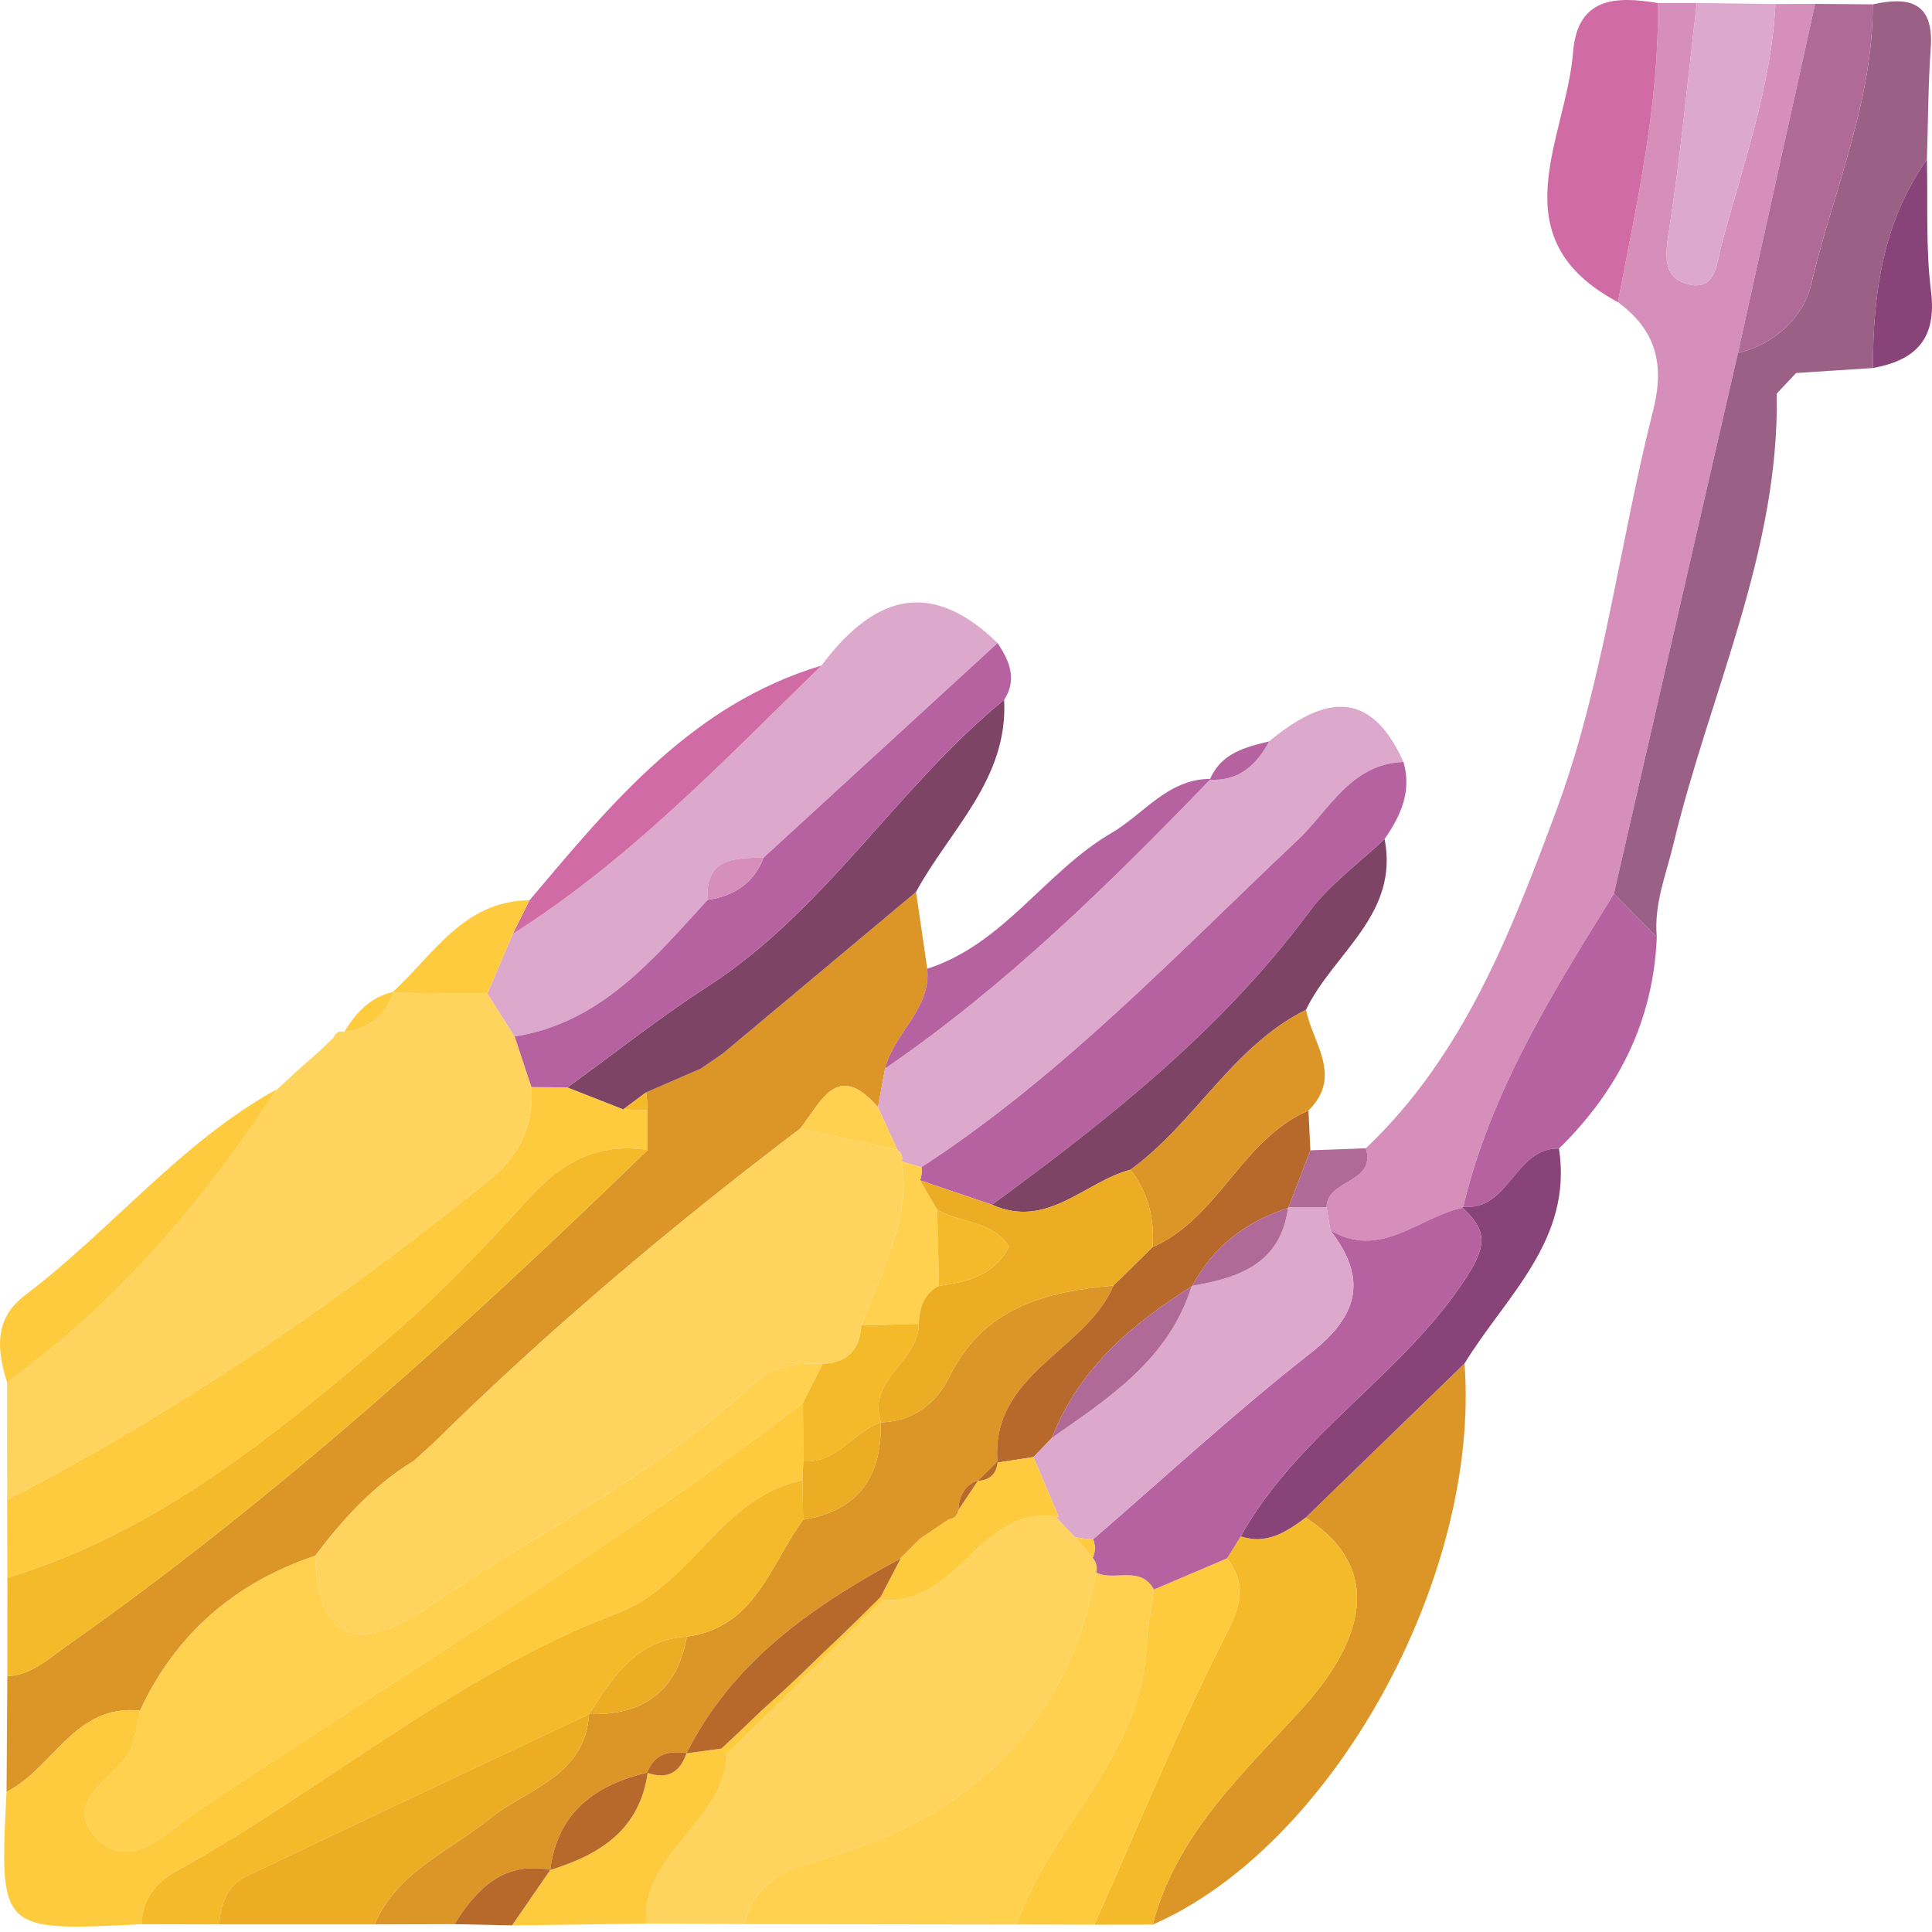 <?xml version="1.0" encoding="utf-8"?>
<!-- Generator: Adobe Illustrator 16.0.0, SVG Export Plug-In . SVG Version: 6.00 Build 0)  -->
<!DOCTYPE svg PUBLIC "-//W3C//DTD SVG 1.1//EN" "http://www.w3.org/Graphics/SVG/1.1/DTD/svg11.dtd">
<svg version="1.1" id="Layer_1" xmlns="http://www.w3.org/2000/svg" xmlns:xlink="http://www.w3.org/1999/xlink" x="0px" y="0px"
	 width="100px" height="100px" viewBox="0 0 100 100" enable-background="new 0 0 100 100" xml:space="preserve">
<g>
	<path fill-rule="evenodd" clip-rule="evenodd" fill="#FFD45E" d="M17.272,53.699c0.099-0.258,0.281-0.353,0.55-0.287
		c1.284-0.161,2.138-0.85,2.551-2.077c0,0-0.084,0.051-0.083,0.051c1.646,0.013,3.292,0.025,4.938,0.037
		c0.47,0.743,0.939,1.487,1.41,2.229c0.288,0.87,0.577,1.743,0.866,2.616c0.153,2.006-0.648,3.58-2.185,4.82
		C17.52,67.383,9.287,73.026,0.37,77.639c-0.002-2.031-0.005-4.063-0.007-6.094c5.687-4.098,10.142-9.328,13.947-15.157
		l-0.043,0.073c0.362-0.337,0.725-0.675,1.086-1.011l-0.015,0.014c0.345-0.306,0.69-0.61,1.036-0.916l0.093-0.077
		C16.735,54.214,17.004,53.957,17.272,53.699z"/>
	<path fill-rule="evenodd" clip-rule="evenodd" fill="#D68EBA" d="M91.897,0.209c0.685-0.003,1.37-0.006,2.055-0.01
		c-1.333,6.027-2.665,12.055-3.998,18.083c-2.139,9.326-4.278,18.653-6.418,27.98c-3.178,5.121-6.376,10.233-7.799,16.199
		L75.7,62.514c-2.266,0.479-4.232,2.706-6.842,1.169c-0.064-0.402-0.13-0.804-0.194-1.205c0.013-1.458,2.579-1.212,2.031-3.044
		c5.063-4.789,7.532-11.228,9.838-17.423c2.464-6.622,3.277-13.846,5.03-20.752c0.621-2.448,0.132-4.179-1.82-5.62
		c0.973-5.124,2.14-10.219,2.068-15.481c0.671,0,1.343-0.001,2.014-0.002c-0.461,3.922-0.83,7.859-1.436,11.76
		c-0.202,1.302-0.359,2.482,1.054,2.809c1.365,0.316,1.413-1.101,1.647-1.988C90.184,8.597,91.672,4.543,91.897,0.209z"/>
	<path fill-rule="evenodd" clip-rule="evenodd" fill="#DC9628" d="M0.339,92.743c0.013-1.995,0.026-3.99,0.04-5.986
		c1.248-0.058,2.094-0.876,3.045-1.546c10.835-7.622,20.609-16.484,30.094-25.687c0-0.686-0.001-1.372-0.003-2.058
		c-0.002-0.311-0.026-0.62-0.073-0.927c0.943-0.408,1.887-0.816,2.83-1.224c0.377-0.259,0.754-0.518,1.131-0.775
		c3.337-2.792,6.675-5.583,10.011-8.375c0.194,1.329,0.389,2.659,0.58,3.977c0.199,2.104-1.726,3.323-2.182,5.162
		c-0.123,0.667-0.247,1.334-0.37,2.002c-2.136-2.469-2.96-0.207-4.042,1.123c-6.651,5.043-13.026,10.41-18.975,16.274
		c-0.332,0.302-0.664,0.604-0.996,0.905c-2.071,1.256-3.672,3.002-5.11,4.916c-4.15,1.398-7.211,4.03-9.075,8.017
		C3.867,88.177,2.759,91.538,0.339,92.743z"/>
	<path fill-rule="evenodd" clip-rule="evenodd" fill="#FFD45E" d="M38.533,99.593c-1.696-0.01-3.392-0.019-5.087-0.027
		c-0.253-3.705,4.054-5.242,4.168-8.772c0.332-0.327,0.664-0.655,0.997-0.982c0.339-0.33,0.68-0.661,1.019-0.991
		c0.337-0.335,0.673-0.67,1.01-1.005c0.341-0.343,0.682-0.686,1.021-1.03c0.331-0.327,0.663-0.654,0.995-0.98
		c0.339-0.332,0.678-0.665,1.017-0.997c0.337-0.334,0.674-0.669,1.011-1.003c0.336-0.335,0.673-0.67,1.009-1.005
		c3.89,0.383,5.066-4.989,9.104-4.292l-0.139,0.012c0.345,0.364,0.69,0.729,1.034,1.093l-0.039-0.051
		c0.302,0.356,0.604,0.714,0.905,1.069c0.188,0.225,0.25,0.48,0.189,0.768c-1.45,7.584-6.016,12.225-13.307,14.571
		C41.561,96.574,39.082,96.936,38.533,99.593z"/>
	<path fill-rule="evenodd" clip-rule="evenodd" fill="#DCA8CC" d="M45.441,57.305c0.123-0.666,0.247-1.333,0.37-1.999
		c6.255-4.281,11.618-9.567,16.858-14.99l-0.051,0.042c1.503,0.082,2.414-0.753,3.07-1.982c2.717-2.252,5.186-2.878,6.956,1.064
		c-2.731,0.099-3.83,2.489-5.466,4.032c-6.269,5.914-12.201,12.202-19.485,16.944c-0.336-0.099-0.674-0.198-1.011-0.298
		c0.05-0.253-0.029-0.456-0.236-0.609C46.111,58.774,45.776,58.039,45.441,57.305z"/>
	<path fill-rule="evenodd" clip-rule="evenodd" fill="#9B6086" d="M83.536,46.263c2.14-9.327,4.279-18.654,6.418-27.981
		c1.928-0.491,3.393-1.87,3.794-3.574c1.133-4.807,3.206-9.423,3.183-14.483c1.878-0.416,3.172-0.125,3.004,2.257
		C99.8,4.401,99.798,6.33,99.737,8.253c-2.29,3.247-2.79,6.958-2.797,10.796c-1.324,0.086-2.649,0.172-3.974,0.258
		c-0.334,0.354-0.667,0.709-1.001,1.064c0.142,8.197-3.484,15.545-5.34,23.289c-0.388,1.616-1.028,3.142-0.87,4.842
		C85.016,47.755,84.276,47.009,83.536,46.263z"/>
	<path fill-rule="evenodd" clip-rule="evenodd" fill="#FECA3E" d="M0.339,92.743c2.42-1.205,3.528-4.566,6.904-4.2
		c-0.141,0.645-0.18,1.332-0.442,1.92c-0.689,1.539-3.567,2.644-1.908,4.545c1.775,2.033,3.64-0.129,5.215-1.188
		c10.493-7.059,21.401-13.504,31.454-21.214c0.007,1.01,0.014,2.019,0.021,3.029c-0.022,0.327-0.036,0.654-0.04,0.983
		c-4.212,0.846-5.693,5.405-9.57,6.875c-8.326,3.157-15.101,9.063-22.808,13.337c-1.108,0.614-1.79,1.467-1.831,2.765
		C-0.034,99.97-0.034,99.97,0.339,92.743z"/>
	<path fill-rule="evenodd" clip-rule="evenodd" fill="#DCA8CC" d="M26.639,53.653c-0.471-0.743-0.94-1.487-1.41-2.23
		c0.438-1.03,0.876-2.059,1.313-3.088c6.036-3.812,10.91-8.961,15.979-13.886c2.924-3.931,5.884-4.309,9.115-1.165
		c-4.038,3.703-8.075,7.406-12.113,11.108c-1.507,0.013-3.027,0.007-2.895,2.188C33.806,49.656,31.129,52.935,26.639,53.653z"/>
	<path fill-rule="evenodd" clip-rule="evenodd" fill="#DC9628" d="M23.522,99.595c-1.376,0.004-2.753,0.007-4.129,0.011
		c1.152-2.725,3.83-3.759,5.933-5.456c1.939-1.564,4.949-2.193,5.164-5.421l0.003-0.01c2.806,0.078,4.554-1.177,5.056-4.006
		c3.554-0.478,4.316-3.734,6.021-6.053c2.867-0.462,4.08-2.242,4.018-5.04l0.01-0.001c1.666-0.033,2.875-1.005,3.525-2.332
		c1.771-3.612,4.971-4.428,8.509-4.747c-1.442,3.421-6.387,4.547-6.002,9.163l0.012-0.081c-0.344,0.344-0.687,0.688-1.03,1.03
		l0.021-0.031c-0.727,0.255-0.983,0.824-1.029,1.536c-0.036,0.289-0.199,0.449-0.489,0.481c-0.512,0.345-1.023,0.69-1.535,1.035
		l0.043-0.031c-0.347,0.348-0.694,0.694-1.042,1.042l0.038-0.02c-4.532,2.445-8.686,5.307-11.092,10.089l0.009-0.02
		c-0.917-0.133-1.679,0.041-2.036,1.022l0.029-0.017c-2.72,0.646-4.673,2.058-5.046,5.048l0.008-0.01
		C26.047,96.328,24.674,97.768,23.522,99.595z"/>
	<path fill-rule="evenodd" clip-rule="evenodd" fill="#DC9628" d="M75.804,70.578c0.828,11.126-6.891,25.014-16.139,29.039
		c1.193-4.582,4.507-7.67,7.566-10.993c3.943-4.283,3.961-7.761,0.347-10.071C70.32,75.895,73.062,73.236,75.804,70.578z"/>
	<path fill-rule="evenodd" clip-rule="evenodd" fill="#FECA3E" d="M33.516,57.466c0.001,0.687,0.002,1.373,0.002,2.059
		c-2.553-0.401-4.438,0.634-6.14,2.504c-2.238,2.462-4.541,4.9-7.063,7.061C14.297,74.244,8.181,79.305,0.383,81.664
		c-0.004-1.342-0.008-2.684-0.013-4.025c8.917-4.612,17.149-10.256,24.95-16.551c1.536-1.24,2.338-2.814,2.185-4.82
		c0.622,0.006,1.243,0.012,1.864,0.018c0.965,0.378,1.929,0.756,2.893,1.134C32.68,57.435,33.098,57.45,33.516,57.466z"/>
	<path fill-rule="evenodd" clip-rule="evenodd" fill="#FFD14F" d="M38.533,99.593c0.549-2.657,3.027-3.019,4.907-3.624
		c7.291-2.347,11.856-6.987,13.306-14.572c0.94,0.473,2.276-0.403,2.98,0.875c-0.133,0.973-0.344,1.942-0.385,2.92
		c-0.24,5.746-5.016,9.365-6.721,14.419C47.925,99.604,43.229,99.599,38.533,99.593z"/>
	<path fill-rule="evenodd" clip-rule="evenodd" fill="#F4BA2A" d="M41.57,78.66c-1.705,2.318-2.468,5.575-6.022,6.052
		c-2.611,0.168-3.832,2.088-5.055,4.007l-0.003,0.01c-5.923,2.795-11.853,5.574-17.76,8.403c-0.966,0.463-1.315,1.428-1.381,2.474
		c-1.339-0.003-2.679-0.006-4.017-0.01c0.041-1.298,0.723-2.15,1.831-2.765c7.707-4.274,14.481-10.18,22.808-13.337
		c3.877-1.47,5.358-6.029,9.57-6.875C41.552,77.3,41.561,77.979,41.57,78.66z"/>
	<path fill-rule="evenodd" clip-rule="evenodd" fill="#B661A0" d="M47.694,60.416c7.284-4.742,13.217-11.031,19.485-16.944
		c1.636-1.543,2.734-3.934,5.466-4.032c0.435,1.516-0.14,2.785-0.979,3.989c-1.313,1.248-2.84,2.337-3.902,3.771
		c-4.521,6.104-10.371,10.726-16.412,15.158c-1.242-0.421-2.485-0.843-3.729-1.265C47.703,60.873,47.727,60.647,47.694,60.416z"/>
	<path fill-rule="evenodd" clip-rule="evenodd" fill="#F4BA2A" d="M0.383,81.664c7.798-2.359,13.914-7.42,19.932-12.575
		c2.522-2.16,4.825-4.599,7.063-7.061c1.701-1.87,3.587-2.905,6.14-2.504c-9.484,9.202-19.259,18.064-30.094,25.687
		c-0.951,0.67-1.797,1.488-3.045,1.546C0.38,85.06,0.382,83.361,0.383,81.664z"/>
	<path fill-rule="evenodd" clip-rule="evenodd" fill="#F4BA2A" d="M67.578,78.553c3.614,2.311,3.597,5.788-0.347,10.071
		c-3.06,3.323-6.373,6.411-7.566,10.993c-1.007,0.002-2.014,0.003-3.021,0.004c2.24-5.018,4.321-10.116,6.813-15.005
		c0.794-1.557,1.086-2.613,0.053-3.956c0.236-0.382,0.472-0.762,0.708-1.143C65.56,79.967,66.579,79.294,67.578,78.553z"/>
	<path fill-rule="evenodd" clip-rule="evenodd" fill="#7D4465" d="M32.262,57.419c-0.964-0.378-1.928-0.756-2.892-1.134
		c2.41-1.745,4.747-3.604,7.244-5.215c6.111-3.94,9.826-10.329,15.36-14.845c0.217,4.112-2.82,6.731-4.562,9.943
		c-3.336,2.789-6.674,5.581-10.01,8.373c-0.376,0.258-0.754,0.517-1.132,0.775c-0.943,0.407-1.887,0.815-2.829,1.224
		C33.049,56.833,32.655,57.126,32.262,57.419z"/>
	<path fill-rule="evenodd" clip-rule="evenodd" fill="#B661A0" d="M51.975,36.225c-5.534,4.516-9.249,10.905-15.36,14.845
		c-2.497,1.61-4.834,3.47-7.244,5.215c-0.622-0.006-1.243-0.012-1.865-0.018c-0.289-0.873-0.578-1.746-0.866-2.616
		c4.49-0.717,7.167-3.996,9.987-7.073c1.361-0.203,2.386-0.853,2.896-2.186c4.038-3.703,8.075-7.405,12.113-11.108
		C52.245,34.207,52.665,35.152,51.975,36.225z"/>
	<path fill-rule="evenodd" clip-rule="evenodd" fill="#7D4465" d="M51.351,62.358c6.043-4.433,11.894-9.055,16.414-15.158
		c1.063-1.434,2.589-2.523,3.902-3.771c0.765,3.921-2.667,5.912-4.068,8.837c-3.815,1.897-5.75,5.859-9.086,8.279
		C56.133,61.175,54.215,63.638,51.351,62.358z"/>
	<path fill-rule="evenodd" clip-rule="evenodd" fill="#B661A0" d="M83.536,46.263c0.74,0.747,1.479,1.493,2.22,2.24
		c-0.179,4.348-1.995,7.938-5.063,10.947c-2.298-0.06-2.559,3.234-4.955,3.012C77.16,56.496,80.358,51.384,83.536,46.263z"/>
	<path fill-rule="evenodd" clip-rule="evenodd" fill="#D16BA6" d="M85.812,0.158c0.071,5.262-1.096,10.357-2.068,15.481
		c-6.238-3.323-2.681-8.431-2.323-12.934C81.647-0.155,83.642-0.207,85.812,0.158z"/>
	<path fill-rule="evenodd" clip-rule="evenodd" fill="#ECAC24" d="M11.35,99.605c0.065-1.046,0.415-2.011,1.381-2.474
		c5.907-2.829,11.837-5.608,17.76-8.403c-0.215,3.228-3.225,3.856-5.164,5.421c-2.103,1.697-4.78,2.731-5.933,5.456
		C16.712,99.605,14.031,99.605,11.35,99.605z"/>
	<path fill-rule="evenodd" clip-rule="evenodd" fill="#FECA3E" d="M63.509,80.661c1.035,1.342,0.743,2.398-0.051,3.955
		c-2.492,4.889-4.573,9.987-6.813,15.005c-1.341-0.004-2.682-0.008-4.023-0.011c1.705-5.054,6.48-8.673,6.721-14.419
		c0.041-0.978,0.252-1.947,0.385-2.92C60.987,81.735,62.248,81.198,63.509,80.661z"/>
	<path fill-rule="evenodd" clip-rule="evenodd" fill="#884479" d="M75.737,62.462c2.396,0.223,2.657-3.071,4.955-3.012
		c0.729,4.743-2.758,7.633-4.888,11.124c-2.743,2.662-5.484,5.32-8.227,7.979c-0.999,0.741-2.019,1.414-3.355,0.965
		c2.937-5.31,8.441-8.371,11.71-13.457c1.076-1.673,0.976-2.429-0.232-3.547L75.737,62.462z"/>
	<path fill-rule="evenodd" clip-rule="evenodd" fill="#B06A97" d="M96.931,0.225c0.023,5.06-2.05,9.676-3.183,14.483
		c-0.401,1.704-1.866,3.083-3.794,3.574c1.333-6.027,2.665-12.055,3.998-18.082C94.945,0.208,95.938,0.217,96.931,0.225z"/>
	<path fill-rule="evenodd" clip-rule="evenodd" fill="#B7682B" d="M51.629,75.704c-0.384-4.617,4.561-5.743,6.003-9.164
		c0.676-0.664,1.353-1.328,2.028-1.992c3.43-1.512,4.614-5.584,8.066-7.069c0.033,0.688,0.066,1.374,0.099,2.061
		c-0.377,0.979-0.753,1.96-1.13,2.939l-0.026,0.046c-2.173,0.702-3.872,1.984-4.953,4.027l-0.045,0.043
		c-3.113,1.953-5.842,4.263-7.216,7.82c-0.32,0.335-0.64,0.669-0.959,1.003C52.874,75.514,52.252,75.608,51.629,75.704z"/>
	<path fill-rule="evenodd" clip-rule="evenodd" fill="#FECA3E" d="M14.311,56.388c-3.806,5.829-8.261,11.06-13.947,15.157
		c-0.518-1.668-0.69-3.276,0.922-4.496C5.764,63.661,9.325,59.154,14.311,56.388z"/>
	<path fill-rule="evenodd" clip-rule="evenodd" fill="#DCA8CC" d="M91.897,0.209c-0.226,4.333-1.714,8.387-2.807,12.527
		c-0.234,0.887-0.282,2.304-1.647,1.988c-1.413-0.327-1.256-1.507-1.054-2.809c0.605-3.901,0.975-7.837,1.436-11.76
		C89.183,0.174,90.54,0.192,91.897,0.209z"/>
	<path fill-rule="evenodd" clip-rule="evenodd" fill="#B661A0" d="M62.67,40.315c-5.24,5.423-10.604,10.709-16.858,14.99
		c0.456-1.84,2.381-3.059,2.182-5.163c3.965-1.272,6.105-5.022,9.539-7.029C59.218,42.129,60.443,40.308,62.67,40.315z"/>
	<path fill-rule="evenodd" clip-rule="evenodd" fill="#DC9628" d="M67.727,57.479c-3.452,1.485-4.637,5.558-8.066,7.069
		c0.102-1.474-0.231-2.821-1.149-4.002c3.338-2.421,5.272-6.383,9.088-8.28C67.938,53.996,69.527,55.695,67.727,57.479z"/>
	<path fill-rule="evenodd" clip-rule="evenodd" fill="#D16BA6" d="M42.52,34.449c-5.068,4.925-9.942,10.074-15.978,13.887
		c0.289-0.579,0.578-1.16,0.867-1.74C31.657,41.565,35.837,36.45,42.52,34.449z"/>
	<path fill-rule="evenodd" clip-rule="evenodd" fill="#FECA3E" d="M37.616,90.794c-0.116,3.529-4.423,5.066-4.17,8.771
		c-2.314,0.03-4.628,0.061-6.943,0.092c0.662-0.96,1.324-1.92,1.986-2.879l-0.008,0.01c2.577-0.788,4.637-2.093,5.046-5.048
		l-0.029,0.017c1.034,0.367,1.699-0.002,2.036-1.022l-0.009,0.02c0.604-0.084,1.209-0.168,1.813-0.252L37.616,90.794z"/>
	<path fill-rule="evenodd" clip-rule="evenodd" fill="#884479" d="M96.94,19.049c0.007-3.838,0.507-7.549,2.797-10.796
		c0.055,2.276-0.069,4.575,0.212,6.823C100.258,17.548,99.158,18.646,96.94,19.049z"/>
	<path fill-rule="evenodd" clip-rule="evenodd" fill="#FECA3E" d="M27.409,46.596c-0.289,0.58-0.578,1.161-0.867,1.74
		c-0.438,1.028-0.876,2.057-1.313,3.087c-1.646-0.012-3.292-0.024-4.938-0.037C22.426,49.438,23.981,46.626,27.409,46.596z"/>
	<path fill-rule="evenodd" clip-rule="evenodd" fill="#B7682B" d="M28.489,96.778c-0.662,0.959-1.324,1.919-1.986,2.879
		c-0.993-0.021-1.987-0.042-2.981-0.063C24.674,97.768,26.047,96.328,28.489,96.778z"/>
	<path fill-rule="evenodd" clip-rule="evenodd" fill="#B06A97" d="M66.695,62.479c0.377-0.979,0.753-1.96,1.13-2.939
		c0.957-0.034,1.913-0.07,2.87-0.105c0.548,1.832-2.019,1.586-2.03,3.044C68.009,62.479,67.352,62.479,66.695,62.479z"/>
	<path fill-rule="evenodd" clip-rule="evenodd" fill="#B661A0" d="M65.689,38.375c-0.656,1.229-1.567,2.064-3.07,1.982
		C63.187,38.992,64.434,38.676,65.689,38.375z"/>
	<path fill-rule="evenodd" clip-rule="evenodd" fill="#FECA3E" d="M20.373,51.335c-0.413,1.228-1.267,1.916-2.551,2.077
		C18.42,52.41,19.178,51.604,20.373,51.335z"/>
	<path fill-rule="evenodd" clip-rule="evenodd" fill="#B06A97" d="M91.966,20.372c0.334-0.355,0.667-0.71,1.001-1.064
		C92.633,19.662,92.3,20.017,91.966,20.372z"/>
	<path fill-rule="evenodd" clip-rule="evenodd" fill="#FECA3E" d="M15.354,55.45c-0.361,0.336-0.724,0.674-1.086,1.011
		C14.63,56.124,14.991,55.787,15.354,55.45z"/>
	<path fill-rule="evenodd" clip-rule="evenodd" fill="#FECA3E" d="M16.375,54.548c-0.346,0.306-0.691,0.61-1.036,0.916
		C15.684,55.158,16.029,54.854,16.375,54.548z"/>
	<path fill-rule="evenodd" clip-rule="evenodd" fill="#FECA3E" d="M17.272,53.699c-0.269,0.258-0.537,0.515-0.805,0.771
		C16.736,54.214,17.005,53.957,17.272,53.699z"/>
	<path fill-rule="evenodd" clip-rule="evenodd" fill="#B661A0" d="M75.7,62.514c1.208,1.118,1.309,1.874,0.232,3.547
		c-3.269,5.086-8.773,8.147-11.71,13.457c-0.24,0.381-0.476,0.761-0.712,1.143c-1.263,0.538-2.523,1.075-3.784,1.611
		c-0.704-1.278-2.04-0.402-2.98-0.875c0.062-0.286-0.001-0.542-0.188-0.767c0.144-0.315,0.149-0.634,0.019-0.955
		c3.741-3.229,7.375-6.596,11.262-9.64c2.51-1.966,2.94-3.87,1.021-6.353C71.468,65.22,73.435,62.993,75.7,62.514z"/>
	<path fill-rule="evenodd" clip-rule="evenodd" fill="#DCA8CC" d="M68.858,63.683c1.92,2.482,1.489,4.387-1.021,6.353
		c-3.887,3.044-7.521,6.41-11.262,9.64c-0.312-0.013-0.619-0.05-0.924-0.114l0.039,0.051c-0.344-0.364-0.689-0.729-1.034-1.093
		c0,0,0.139-0.012,0.138-0.012c-0.434-1.029-0.866-2.06-1.299-3.089c0.319-0.334,0.639-0.668,0.958-1.002
		c2.979-2.077,6.043-4.077,7.217-7.821l0.045-0.043c2.409-0.409,4.561-1.137,4.953-4.027l0.026-0.046c0.656,0,1.313,0,1.97-0.001
		C68.729,62.879,68.794,63.28,68.858,63.683z"/>
	<path fill-rule="evenodd" clip-rule="evenodd" fill="#FFD45E" d="M46.447,59.509c0.207,0.153,0.286,0.356,0.236,0.609
		c0.476,3.121-1.136,5.724-2.104,8.485c-0.066,1.268-0.729,1.935-2.001,1.992c-1.362-0.078-2.599,0.109-3.681,1.116
		c-5.003,4.656-11.159,7.651-16.745,11.468c-3.141,2.146-5.717,2.237-5.835-2.654c1.438-1.914,3.039-3.66,5.11-4.916
		c0.331-0.302,0.664-0.604,0.996-0.905C28.373,68.84,34.748,63.473,41.4,58.43C43.084,58.79,44.765,59.149,46.447,59.509z"/>
	<path fill-rule="evenodd" clip-rule="evenodd" fill="#FFD14F" d="M16.318,80.525c0.118,4.892,2.694,4.8,5.835,2.654
		c5.586-3.816,11.742-6.812,16.745-11.468c1.082-1.007,2.318-1.194,3.681-1.116c-0.34,0.67-0.678,1.34-1.017,2.011
		c-10.054,7.71-20.962,14.155-31.455,21.214c-1.575,1.059-3.439,3.221-5.215,1.188c-1.659-1.901,1.219-3.006,1.908-4.545
		c0.263-0.588,0.302-1.275,0.442-1.92C9.107,84.556,12.168,81.924,16.318,80.525z"/>
	<path fill-rule="evenodd" clip-rule="evenodd" fill="#FFD14F" d="M46.447,59.509c-1.683-0.359-3.363-0.719-5.047-1.079
		c1.081-1.33,1.905-3.592,4.041-1.123C45.776,58.039,46.111,58.774,46.447,59.509z"/>
	<path fill-rule="evenodd" clip-rule="evenodd" fill="#F4BA2A" d="M36.271,55.316c0.378-0.259,0.756-0.518,1.132-0.775
		C37.025,54.799,36.648,55.058,36.271,55.316z"/>
	<path fill-rule="evenodd" clip-rule="evenodd" fill="#FFD14F" d="M22.425,74.704c-0.332,0.302-0.665,0.604-0.996,0.905
		C21.761,75.308,22.093,75.006,22.425,74.704z"/>
	<path fill-rule="evenodd" clip-rule="evenodd" fill="#F4BA2A" d="M32.262,57.419c0.394-0.293,0.787-0.586,1.181-0.879
		c0.046,0.307,0.07,0.616,0.072,0.927C33.098,57.45,32.68,57.435,32.262,57.419z"/>
	<path fill-rule="evenodd" clip-rule="evenodd" fill="#FECA3E" d="M53.496,75.418c0.433,1.029,0.865,2.06,1.299,3.089
		c-4.036-0.697-5.213,4.675-9.103,4.292l-0.117-0.134c0.347-0.667,0.694-1.334,1.042-2l-0.038,0.02
		c0.348-0.348,0.695-0.694,1.042-1.042l-0.043,0.031c0.512-0.345,1.023-0.69,1.535-1.035c0.29-0.032,0.453-0.192,0.489-0.482
		c0.344-0.513,0.687-1.023,1.029-1.535l-0.021,0.031c0.643-0.044,0.987-0.386,1.03-1.03l-0.012,0.081
		C52.252,75.608,52.874,75.514,53.496,75.418z"/>
	<path fill-rule="evenodd" clip-rule="evenodd" fill="#FECA3E" d="M54.657,78.519c0.345,0.364,0.69,0.729,1.034,1.093
		C55.348,79.247,55.002,78.883,54.657,78.519z"/>
	<path fill-rule="evenodd" clip-rule="evenodd" fill="#FECA3E" d="M55.652,79.561c0.305,0.064,0.612,0.102,0.924,0.114
		c0.131,0.321,0.125,0.64-0.019,0.955C56.256,80.274,55.954,79.917,55.652,79.561z"/>
	<path fill-rule="evenodd" clip-rule="evenodd" fill="#FECA3E" d="M45.692,82.799c-0.336,0.335-0.673,0.67-1.009,1.005l-0.12-0.137
		c0.337-0.334,0.674-0.668,1.012-1.002L45.692,82.799z"/>
	<path fill-rule="evenodd" clip-rule="evenodd" fill="#FECA3E" d="M44.684,83.804c-0.337,0.334-0.674,0.669-1.011,1.003
		l-0.128-0.146c0.339-0.331,0.679-0.662,1.019-0.993L44.684,83.804z"/>
	<path fill-rule="evenodd" clip-rule="evenodd" fill="#FECA3E" d="M43.673,84.807c-0.339,0.332-0.678,0.665-1.017,0.997
		l-0.146-0.165c0.344-0.326,0.688-0.652,1.034-0.979L43.673,84.807z"/>
	<path fill-rule="evenodd" clip-rule="evenodd" fill="#FECA3E" d="M41.663,86.785c-0.342,0.344-0.683,0.687-1.023,1.029
		c0,0-0.19-0.211-0.189-0.211c0.347-0.324,0.693-0.648,1.039-0.973L41.663,86.785z"/>
	<path fill-rule="evenodd" clip-rule="evenodd" fill="#FECA3E" d="M40.64,87.814c-0.337,0.335-0.673,0.67-1.01,1.005
		c0,0-0.236-0.26-0.235-0.26c0.353-0.318,0.704-0.637,1.055-0.956L40.64,87.814z"/>
	<path fill-rule="evenodd" clip-rule="evenodd" fill="#FECA3E" d="M39.63,88.819c-0.339,0.33-0.68,0.661-1.019,0.991
		c0,0-0.247-0.267-0.246-0.266c0.344-0.328,0.687-0.656,1.028-0.985L39.63,88.819z"/>
	<path fill-rule="evenodd" clip-rule="evenodd" fill="#FECA3E" d="M38.611,89.811c-0.333,0.327-0.665,0.655-0.997,0.982
		c0.002,0.001-0.275-0.291-0.274-0.29c0.342-0.318,0.684-0.639,1.024-0.959L38.611,89.811z"/>
	<path fill-rule="evenodd" clip-rule="evenodd" fill="#FECA3E" d="M42.656,85.804c-0.332,0.326-0.664,0.653-0.995,0.98
		c0.002,0.001-0.172-0.153-0.171-0.152c0.34-0.331,0.68-0.662,1.021-0.993L42.656,85.804z"/>
	<path fill-rule="evenodd" clip-rule="evenodd" fill="#FFD14F" d="M44.58,68.604c0.968-2.762,2.579-5.364,2.104-8.485
		c0.337,0.1,0.675,0.199,1.011,0.298c0.032,0.231,0.009,0.457-0.07,0.68c0.294,0.505,0.588,1.01,0.882,1.513
		c0.032,1.317,0.064,2.635,0.097,3.951c-0.799,0.415-1.012,1.144-1.048,1.966C46.563,68.552,45.571,68.577,44.58,68.604z"/>
	<path fill-rule="evenodd" clip-rule="evenodd" fill="#F4BA2A" d="M44.58,68.604c0.991-0.026,1.983-0.052,2.976-0.078
		c0.007,1.952-2.694,2.861-1.958,5.094l-0.01,0.001c-1.422,0.498-2.273,2.131-4.006,2.016c-0.007-1.011-0.014-2.02-0.021-3.029
		c0.34-0.671,0.678-1.341,1.018-2.011C43.851,70.538,44.514,69.871,44.58,68.604z"/>
	<path fill-rule="evenodd" clip-rule="evenodd" fill="#ECAC24" d="M41.582,75.636c1.732,0.115,2.584-1.518,4.006-2.016
		c0.063,2.798-1.15,4.578-4.018,5.04c-0.01-0.681-0.019-1.36-0.028-2.041C41.546,76.29,41.56,75.963,41.582,75.636z"/>
	<path fill-rule="evenodd" clip-rule="evenodd" fill="#D68EBA" d="M39.521,44.393c-0.51,1.333-1.534,1.983-2.896,2.186
		C36.494,44.399,38.015,44.405,39.521,44.393z"/>
	<path fill-rule="evenodd" clip-rule="evenodd" fill="#ECAC24" d="M45.598,73.619c-0.736-2.232,1.965-3.142,1.958-5.094
		c0.035-0.822,0.248-1.551,1.046-1.966c1.438-0.214,2.831-0.503,3.626-2.031c-0.887-1.392-2.551-1.195-3.722-1.92
		c-0.294-0.503-0.588-1.008-0.882-1.513c1.243,0.42,2.486,0.842,3.729,1.263c2.862,1.279,4.78-1.184,7.16-1.813
		c0.916,1.182,1.249,2.529,1.147,4.003c-0.676,0.664-1.353,1.328-2.028,1.992c-3.538,0.319-6.737,1.135-8.509,4.747
		C48.473,72.614,47.264,73.586,45.598,73.619z"/>
	<path fill-rule="evenodd" clip-rule="evenodd" fill="#B7682B" d="M42.511,85.639c-0.341,0.331-0.681,0.662-1.021,0.993
		c-0.347,0.323-0.693,0.647-1.04,0.972c-0.352,0.319-0.703,0.638-1.056,0.956c-0.343,0.329-0.686,0.657-1.029,0.985
		c-0.342,0.319-0.684,0.64-1.025,0.958c-0.605,0.083-1.21,0.167-1.814,0.251c2.406-4.782,6.56-7.644,11.092-10.089
		c-0.348,0.666-0.695,1.333-1.042,2c-0.338,0.334-0.675,0.668-1.012,1.002c-0.34,0.331-0.68,0.662-1.019,0.993
		C43.199,84.986,42.854,85.313,42.511,85.639z"/>
	<path fill-rule="evenodd" clip-rule="evenodd" fill="#B7682B" d="M33.527,91.74c-0.409,2.955-2.469,4.26-5.046,5.048
		C28.854,93.798,30.808,92.387,33.527,91.74z"/>
	<path fill-rule="evenodd" clip-rule="evenodd" fill="#ECAC24" d="M30.493,88.719c1.223-1.919,2.443-3.839,5.055-4.007
		C35.047,87.542,33.299,88.797,30.493,88.719z"/>
	<path fill-rule="evenodd" clip-rule="evenodd" fill="#B7682B" d="M35.534,90.734c-0.337,1.021-1.002,1.39-2.036,1.022
		C33.855,90.775,34.617,90.602,35.534,90.734z"/>
	<path fill-rule="evenodd" clip-rule="evenodd" fill="#B7682B" d="M49.113,78.639c-0.512,0.345-1.023,0.69-1.535,1.035
		C48.09,79.329,48.602,78.983,49.113,78.639z"/>
	<path fill-rule="evenodd" clip-rule="evenodd" fill="#B7682B" d="M50.632,76.621c-0.343,0.512-0.686,1.022-1.029,1.535
		C49.648,77.445,49.905,76.876,50.632,76.621z"/>
	<path fill-rule="evenodd" clip-rule="evenodd" fill="#B7682B" d="M51.642,75.622c-0.043,0.645-0.388,0.986-1.03,1.03
		C50.955,76.31,51.298,75.966,51.642,75.622z"/>
	<path fill-rule="evenodd" clip-rule="evenodd" fill="#B7682B" d="M47.621,79.643c-0.347,0.348-0.694,0.694-1.042,1.042
		C46.927,80.337,47.274,79.99,47.621,79.643z"/>
	<path fill-rule="evenodd" clip-rule="evenodd" fill="#B06A97" d="M61.671,66.595c-1.174,3.744-4.238,5.744-7.217,7.821
		C55.829,70.857,58.558,68.548,61.671,66.595z"/>
	<path fill-rule="evenodd" clip-rule="evenodd" fill="#B06A97" d="M66.669,62.524c-0.393,2.891-2.544,3.618-4.953,4.027
		C62.797,64.509,64.496,63.227,66.669,62.524z"/>
	<path fill-rule="evenodd" clip-rule="evenodd" fill="#F4BA2A" d="M48.506,62.608c1.171,0.725,2.835,0.528,3.722,1.92
		c-0.795,1.528-2.188,1.817-3.626,2.031C48.57,65.243,48.538,63.926,48.506,62.608z"/>
</g>
</svg>
